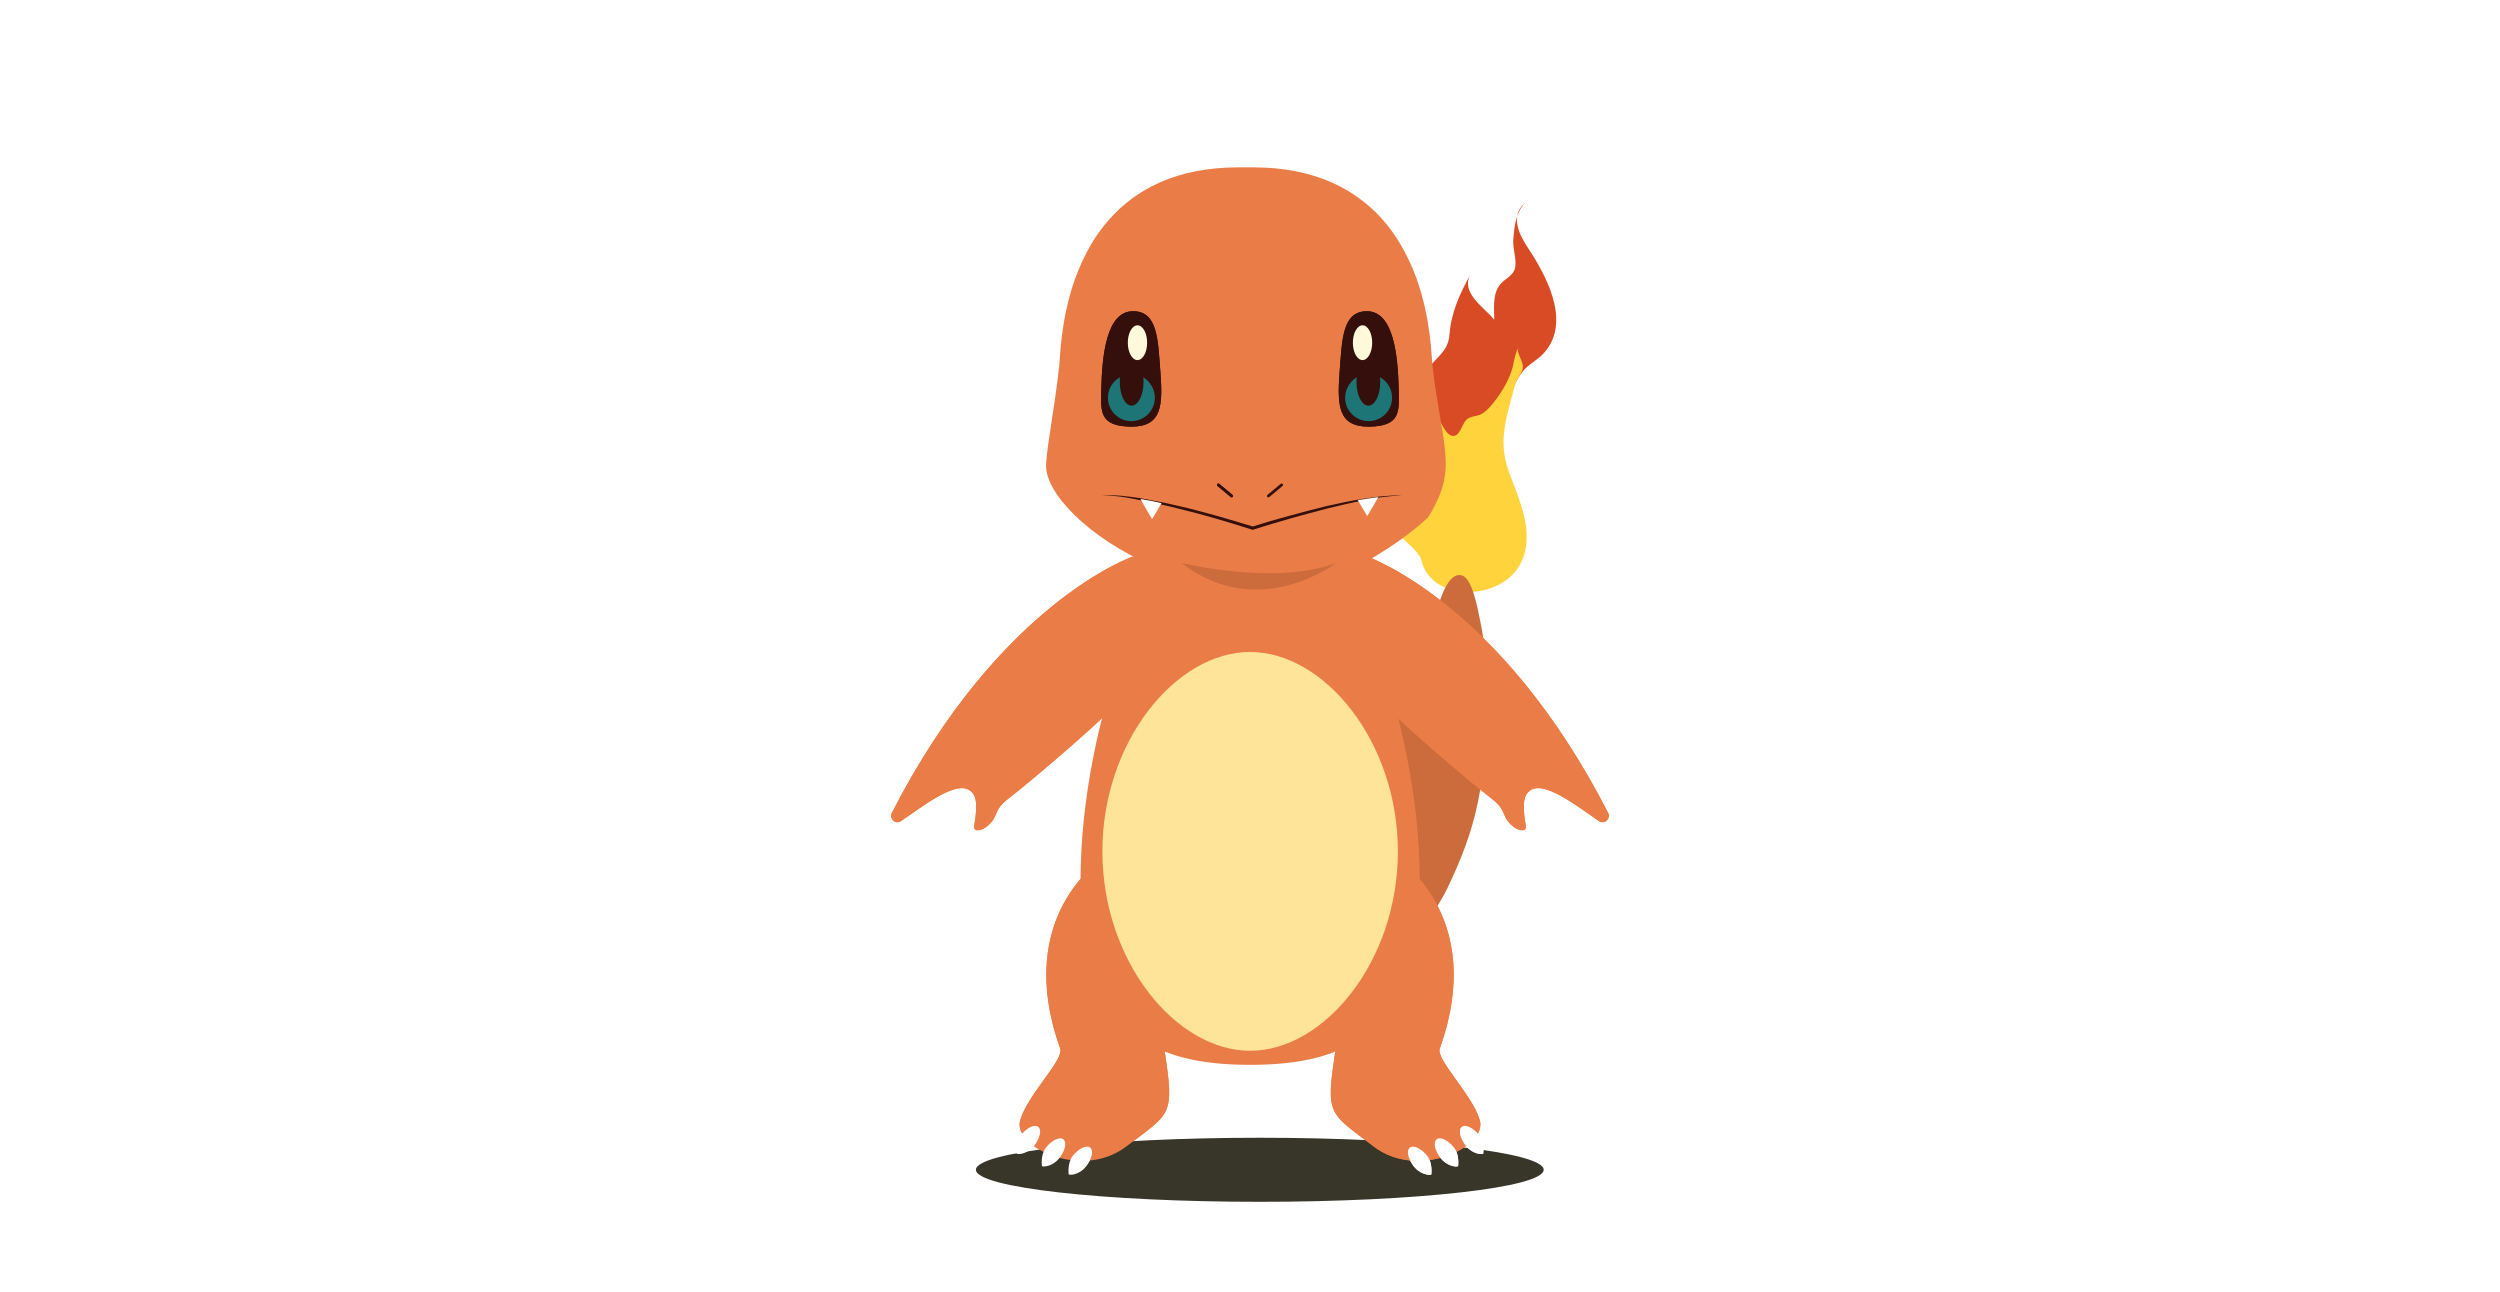 <?xml version="1.0" encoding="utf-8"?>
<!-- Generator: Adobe Illustrator 21.1.0, SVG Export Plug-In . SVG Version: 6.00 Build 0)  -->
<svg version="1.1" id="Layer_1" xmlns="http://www.w3.org/2000/svg" xmlns:xlink="http://www.w3.org/1999/xlink" x="0px" y="0px"
	 viewBox="0 0 905.3 467.8" style="enable-background:new 0 0 905.3 467.8;" xml:space="preserve">
<style type="text/css">
	.st0{fill:#FFFFFF;}
	.st1{fill:#F57933;}
	.st2{fill:#D84B25;}
	.st3{fill:#FFD33C;}
	.st4{fill:#CC6B3B;}
	.st5{fill:#383529;}
	.st6{fill:#EA7D47;}
	.st7{fill:#FEF9DB;}
	.st8{fill:#350F0C;}
	.st9{fill:#1D7576;}
	.st10{fill:none;stroke:#350F0C;stroke-linecap:round;stroke-miterlimit:10;}
	.st11{fill:#FEE499;}
</style>
<rect x="-46.3" y="-23.7" class="st0" width="997.9" height="515.1"/>
<g>
	<g>
		<path class="st1" d="M399.2,311c0,0-32.5,20.7-15.3,68.6c1.7,4-11.9,16.8-14.5,26.2c-2.6,9.4,22.2,21.7,38.4,9.4s17.5-11,14-34.2
			C420.7,374.1,477.6,359.3,399.2,311z"/>
		<path class="st0" d="M369.7,411c-2.1,2.7-1.5,6.8-1.5,6.8c0.9,0.4,4.2-0.2,6.3-2.9s2.8-5.7,1.5-6.8
			C374.7,407,371.9,408.3,369.7,411z"/>
		<path class="st0" d="M378.8,415.5c-2.1,2.7-1.5,6.8-1.5,6.8c0.9,0.4,4.2-0.2,6.3-2.9c2.1-2.7,2.8-5.7,1.5-6.8
			S381,412.8,378.8,415.5z"/>
		<path class="st0" d="M388.5,418.5c-2.1,2.7-1.5,6.8-1.5,6.8c0.9,0.4,4.2-0.2,6.3-2.9c2.1-2.7,2.8-5.7,1.5-6.8
			C393.5,414.5,390.6,415.9,388.5,418.5z"/>
		<g>
			<path class="st2" d="M559.2,127.7c10.4-11.7-0.4-29.6-6-38.1c-3.1-4.7-6.5-11.5-0.9-16.2c-3.4,3.6-3.9,8.4-4.3,13.2
				c-0.3,3.3,1.2,7,0.7,10.1c-0.6,3.4-3.9,4.1-5.7,6.6c-2.6,3.6-1.9,8.5-1.9,12.5c-3.4-4.4-12.2-9.5-8.7-16.3
				c-3.8,6.9-6.9,13.7-7.5,21.5c-0.4,5.3-3.1,7.1-6.4,10.8c-5.1,5.8-6.3,14.3-6.9,21.6c-0.5,7.2,2.6,11.3,4.4,18
				c1.3,4.7,1.5,8.2,5.9,10.7c5.1,3,9.4,1.9,14-1.7c7.8-6,7.2-18,8.5-26.9c0.9-6.8,3-14.4,7.8-19.9
				C554.2,131.6,557.7,129.6,559.2,127.7"/>
		</g>
		<g>
			<path class="st3" d="M515.1,204.3c5.2,14.2,28.1,12.5,35,0.7c6.1-10.3,0.7-22.5-3.1-32.5c-2.2-5.7-3-10.3-2.3-16.4
				c0.7-5.6,2.5-11.3,3.9-16.7c0.6-2.1,2.1-3.5,2.7-5.6c0.8-2.9-2.3-5.5-1.5-7.8c-1.5,2.6-1.5,5.7-2.5,8.5
				c-1.5,4.4-4.2,8.6-7.1,12.1c-1.2,1.4-2.6,2.9-4.3,3.6c-1.5,0.6-3,0.5-4.4,1.4c-2,1.3-2.5,5.7-4.8,6.2c-2.5,0.5-4.1-3.3-5.1-5
				c-1.4-2.4-3.6-4.5-4.7-7c-1.5-3.4-0.7-6.5-0.9-10c-0.1-1.8-0.8-5.2-2.6-5.7c-1.1,3.1-0.5,6.2-1,9.5c-0.5,3.7-2.5,6.1-4.5,9.1
				c-4.3,6.4-0.9,13.8-3,20.9c-2.2,7.6-2.7,19.4,3.3,25.6c1.7,1.7,3.7,3.2,5.1,5.1C514.5,202,514.5,202,515.1,204.3"/>
		</g>
		<g>
			<path class="st4" d="M515.9,337.5c1.4-5.1,5.8-10.7,8.2-15.8c4.8-10,8.8-20,11-30.9c4.3-21.1,5.3-45.3,0.8-66.5
				c-0.7-3.2-2.6-14.4-6.2-15.8c-5.5-2.1-8.3,9.6-10,13.7c-8.1,18.8-17.6,41.4-21.1,61.4c-1.2,6.8-3.3,60.1,16,52.6"/>
		</g>
		<path class="st1" d="M410.3,201.5c0,0-48.2,16.5-87.3,92.8c-1.1,2.2,1.3,4.4,3.3,3c8.1-5.5,20.1-15,25.1-10.9
			c1.8,1.4,2.9,3.7,1.4,12.6c-0.4,2.6,2.7,1.6,4,0.7c5.5-4.1,2.1-5.8,8.6-10.7c7.3-5.6,38-31.5,43.9-39.4S450.9,213.7,410.3,201.5z"
			/>
		<ellipse class="st5" cx="456.2" cy="423.6" rx="102.8" ry="11.6"/>
		<path class="st6" d="M517.1,187.4c-6.6,6.1-13.5,10.7-20,14.6c-53.2,32.2-119.6-13.1-118.3-34c0.6-8.5,2.8-18.2,4.8-35.7
			c0.3-2.5,0.4-16.6,5.8-31.6c2.7-7.3,6.6-15,12.5-21.5c9.5-10.6,24.1-18.6,46.5-18.6c0.9,0,1.8,0,2.7,0c0.9,0,1.8,0,2.7,0
			c22.4,0,37,8,46.6,18.6c5.9,6.6,9.8,14.2,12.5,21.5c5.4,15,5.5,29.1,5.8,31.6c1.6,13.9,3.8,22.8,4.5,30.2
			C524.2,171.1,523.2,177.6,517.1,187.4z"/>
		<circle class="st7" cx="413.6" cy="128.7" r="4.9"/>
		<path class="st8" d="M420.2,134.7c0.9,12.1,0.6,19.8-10.5,19.8c-11.7-0.1-11.1-5.5-10.9-13.7c0.3-11.9,1.8-28.1,11.5-28.1
			C419.2,112.7,419.3,122.8,420.2,134.7z"/>
		<ellipse class="st7" cx="411.9" cy="124.1" rx="3.5" ry="6.3"/>
		<path class="st9" d="M418.2,144c0,4.7-3.8,8.5-8.5,8.5s-8.5-3.8-8.5-8.5c0-3.2,1.8-6,4.4-7.4c-0.1,0.6-0.1,1.2-0.1,1.8
			c0,4.7,1.9,8.5,4.3,8.5c2.3,0,4.3-3.8,4.3-8.5c0-0.6,0-1.2-0.1-1.8C416.4,138.1,418.2,140.9,418.2,144z"/>
		<line class="st10" x1="441.2" y1="175.6" x2="446" y2="179.6"/>
		<path class="st6" d="M399.2,311c0,0-32.5,20.7-15.3,68.6c1.7,4-11.9,16.8-14.5,26.2c-2.6,9.4,22.2,21.7,38.4,9.4s17.5-11,14-34.2
			C420.7,374.1,477.6,359.3,399.2,311z"/>
		<path class="st0" d="M369.7,411c-2.1,2.7-1.5,6.8-1.5,6.8c0.9,0.4,4.2-0.2,6.3-2.9s2.8-5.7,1.5-6.8
			C374.7,407,371.9,408.3,369.7,411z"/>
		<path class="st0" d="M378.8,415.5c-2.1,2.7-1.5,6.8-1.5,6.8c0.9,0.4,4.2-0.2,6.3-2.9c2.1-2.7,2.8-5.7,1.5-6.8
			S381,412.8,378.8,415.5z"/>
		<path class="st0" d="M388.5,418.5c-2.1,2.7-1.5,6.8-1.5,6.8c0.9,0.4,4.2-0.2,6.3-2.9c2.1-2.7,2.8-5.7,1.5-6.8
			C393.5,414.5,390.6,415.9,388.5,418.5z"/>
		<path class="st6" d="M410.3,201.5c0,0-48.2,16.5-87.3,92.8c-1.1,2.2,1.3,4.4,3.3,3c8.1-5.5,20.1-15,25.1-10.9
			c1.8,1.4,2.9,3.7,1.4,12.6c-0.4,2.6,2.7,1.6,4,0.7c5.5-4.1,2.1-5.8,8.6-10.7c7.3-5.6,38-31.5,43.9-39.4S450.9,213.7,410.3,201.5z"
			/>
		<circle class="st7" cx="413.6" cy="128.7" r="4.9"/>
		<path class="st8" d="M420.2,134.7c0.9,12.1,0.6,19.8-10.5,19.8c-11.7-0.1-11.1-5.5-10.9-13.7c0.3-11.9,1.8-28.1,11.5-28.1
			C419.2,112.7,419.3,122.8,420.2,134.7z"/>
		<ellipse class="st7" cx="411.9" cy="124.1" rx="3.5" ry="6.3"/>
		<path class="st9" d="M418.2,144c0,4.7-3.8,8.5-8.5,8.5s-8.5-3.8-8.5-8.5c0-3.2,1.8-6,4.4-7.4c-0.1,0.6-0.1,1.2-0.1,1.8
			c0,4.7,1.9,8.5,4.3,8.5c2.3,0,4.3-3.8,4.3-8.5c0-0.6,0-1.2-0.1-1.8C416.4,138.1,418.2,140.9,418.2,144z"/>
		<line class="st10" x1="441.2" y1="175.6" x2="446" y2="179.6"/>
		<path class="st1" d="M506.1,311c0,0,32.5,20.7,15.3,68.6c-1.7,4,11.9,16.8,14.5,26.2c2.6,9.4-22.2,21.7-38.4,9.4
			c-16.2-12.4-17.5-11-14-34.2C484.6,374.1,427.7,359.3,506.1,311z"/>
		<path class="st0" d="M535.6,411c2.1,2.7,1.5,6.8,1.5,6.8c-0.9,0.4-4.2-0.2-6.3-2.9c-2.1-2.7-2.8-5.7-1.5-6.8
			C530.6,407,533.4,408.3,535.6,411z"/>
		<path class="st0" d="M526.5,415.5c2.1,2.7,1.5,6.8,1.5,6.8c-0.9,0.4-4.2-0.2-6.3-2.9c-2.1-2.7-2.8-5.7-1.5-6.8
			C521.5,411.5,524.3,412.8,526.5,415.5z"/>
		<path class="st0" d="M516.8,418.5c2.1,2.7,1.5,6.8,1.5,6.8c-0.9,0.4-4.2-0.2-6.3-2.9c-2.1-2.7-2.8-5.7-1.5-6.8
			C511.8,414.5,514.7,415.9,516.8,418.5z"/>
		<path class="st1" d="M495,201.5c0,0,48.2,16.5,87.3,92.8c1.1,2.2-1.3,4.4-3.3,3c-8.1-5.5-20.1-15-25.1-10.9
			c-1.8,1.4-2.9,3.7-1.4,12.6c0.4,2.6-2.7,1.6-4,0.7c-5.5-4.1-2.1-5.8-8.6-10.7c-7.3-5.6-38-31.5-43.9-39.4
			C490,241.6,454.4,213.7,495,201.5z"/>
		<circle class="st7" cx="491.7" cy="128.7" r="4.9"/>
		<path class="st8" d="M485.1,134.7c-0.9,12.1-0.6,19.8,10.5,19.8c11.7-0.1,11.1-5.5,10.9-13.7c-0.3-11.9-1.8-28.1-11.5-28.1
			C486.1,112.7,486,122.8,485.1,134.7z"/>
		<ellipse class="st7" cx="493.4" cy="124.1" rx="3.5" ry="6.3"/>
		<path class="st9" d="M487.1,144c0,4.7,3.8,8.5,8.5,8.5s8.5-3.8,8.5-8.5c0-3.2-1.8-6-4.4-7.4c0.1,0.6,0.1,1.2,0.1,1.8
			c0,4.7-1.9,8.5-4.3,8.5c-2.3,0-4.3-3.8-4.3-8.5c0-0.6,0-1.2,0.1-1.8C488.9,138.1,487.1,140.9,487.1,144z"/>
		<path class="st6" d="M506.1,311c0,0,32.5,20.7,15.3,68.6c-1.7,4,11.9,16.8,14.5,26.2c2.6,9.4-22.2,21.7-38.4,9.4
			c-16.2-12.4-17.5-11-14-34.2C484.6,374.1,427.7,359.3,506.1,311z"/>
		<path class="st0" d="M535.6,411c2.1,2.7,1.5,6.8,1.5,6.8c-0.9,0.4-4.2-0.2-6.3-2.9c-2.1-2.7-2.8-5.7-1.5-6.8
			C530.6,407,533.4,408.3,535.6,411z"/>
		<path class="st0" d="M526.5,415.5c2.1,2.7,1.5,6.8,1.5,6.8c-0.9,0.4-4.2-0.2-6.3-2.9c-2.1-2.7-2.8-5.7-1.5-6.8
			C521.5,411.5,524.3,412.8,526.5,415.5z"/>
		<path class="st0" d="M516.8,418.5c2.1,2.7,1.5,6.8,1.5,6.8c-0.9,0.4-4.2-0.2-6.3-2.9c-2.1-2.7-2.8-5.7-1.5-6.8
			C511.8,414.5,514.7,415.9,516.8,418.5z"/>
		<path class="st6" d="M495,201.5c0,0,48.2,16.5,87.3,92.8c1.1,2.2-1.3,4.4-3.3,3c-8.1-5.5-20.1-15-25.1-10.9
			c-1.8,1.4-2.9,3.7-1.4,12.6c0.4,2.6-2.7,1.6-4,0.7c-5.5-4.1-2.1-5.8-8.6-10.7c-7.3-5.6-38-31.5-43.9-39.4
			C490,241.6,454.4,213.7,495,201.5z"/>
		<circle class="st7" cx="491.7" cy="128.7" r="4.9"/>
		<path class="st8" d="M485.1,134.7c-0.9,12.1-0.6,19.8,10.5,19.8c11.7-0.1,11.1-5.5,10.9-13.7c-0.3-11.9-1.8-28.1-11.5-28.1
			C486.1,112.7,486,122.8,485.1,134.7z"/>
		<ellipse class="st7" cx="493.4" cy="124.1" rx="3.5" ry="6.3"/>
		<path class="st9" d="M487.1,144c0,4.7,3.8,8.5,8.5,8.5s8.5-3.8,8.5-8.5c0-3.2-1.8-6-4.4-7.4c0.1,0.6,0.1,1.2,0.1,1.8
			c0,4.7-1.9,8.5-4.3,8.5c-2.3,0-4.3-3.8-4.3-8.5c0-0.6,0-1.2,0.1-1.8C488.9,138.1,487.1,140.9,487.1,144z"/>
		<line class="st10" x1="464.1" y1="175.6" x2="459.3" y2="179.6"/>
		<path class="st6" d="M514.1,318.4c0,55.6-26.3,67.2-61.4,67.2s-61.4-11.5-61.4-67.2S417.5,184,452.7,184S514.1,262.7,514.1,318.4z
			"/>
		<path class="st11" d="M506.2,308.3c0,39.9-26.7,72.2-53.5,72.2s-53.5-32.3-53.5-72.2s26.7-72.2,53.5-72.2S506.2,268.5,506.2,308.3
			z"/>
		<g>
			<path class="st8" d="M398.9,179.3c4.7-0.2,9.4,0.4,14,1.1l6.9,1.3c2.3,0.4,4.6,1,6.9,1.5c4.6,1,9.1,2.3,13.6,3.5
				c4.5,1.3,9,2.6,13.5,4h-0.3c4.4-1.4,8.8-2.7,13.3-3.9s8.9-2.4,13.4-3.5c4.5-1,9-2,13.6-2.7c2.3-0.3,4.6-0.7,6.9-0.9
				s4.6-0.4,6.9-0.3c-2.3,0.1-4.6,0.3-6.9,0.6s-4.5,0.8-6.8,1.2c-4.5,0.8-9,1.9-13.5,3c-8.9,2.3-17.8,4.8-26.6,7.6l-0.2,0.1
				l-0.2-0.1c-4.4-1.4-8.9-2.8-13.4-4.1s-9-2.5-13.6-3.6c-2.3-0.6-4.5-1.1-6.8-1.6l-6.9-1.4C408.2,180.1,403.6,179.4,398.9,179.3z"
				/>
		</g>
		<path class="st0" d="M420.6,182.2l-0.8,1.4l-0.3,0.5l-2.3,3.9l-2.3-3.9l-0.8-1.4l-1.1-2C415.5,181.1,418.1,181.6,420.6,182.2z"/>
		<path class="st0" d="M499.1,180l-0.9,1.6l-0.8,1.4l-2.3,3.9l-2.3-3.9l-0.3-0.5l-0.8-1.4C494.3,180.7,496.8,180.3,499.1,180z"/>
		<path class="st4" d="M427.7,203.8c0,0,34,8.5,56.3,0C483.9,203.8,455.8,225.6,427.7,203.8z"/>
	</g>
</g>
</svg>
